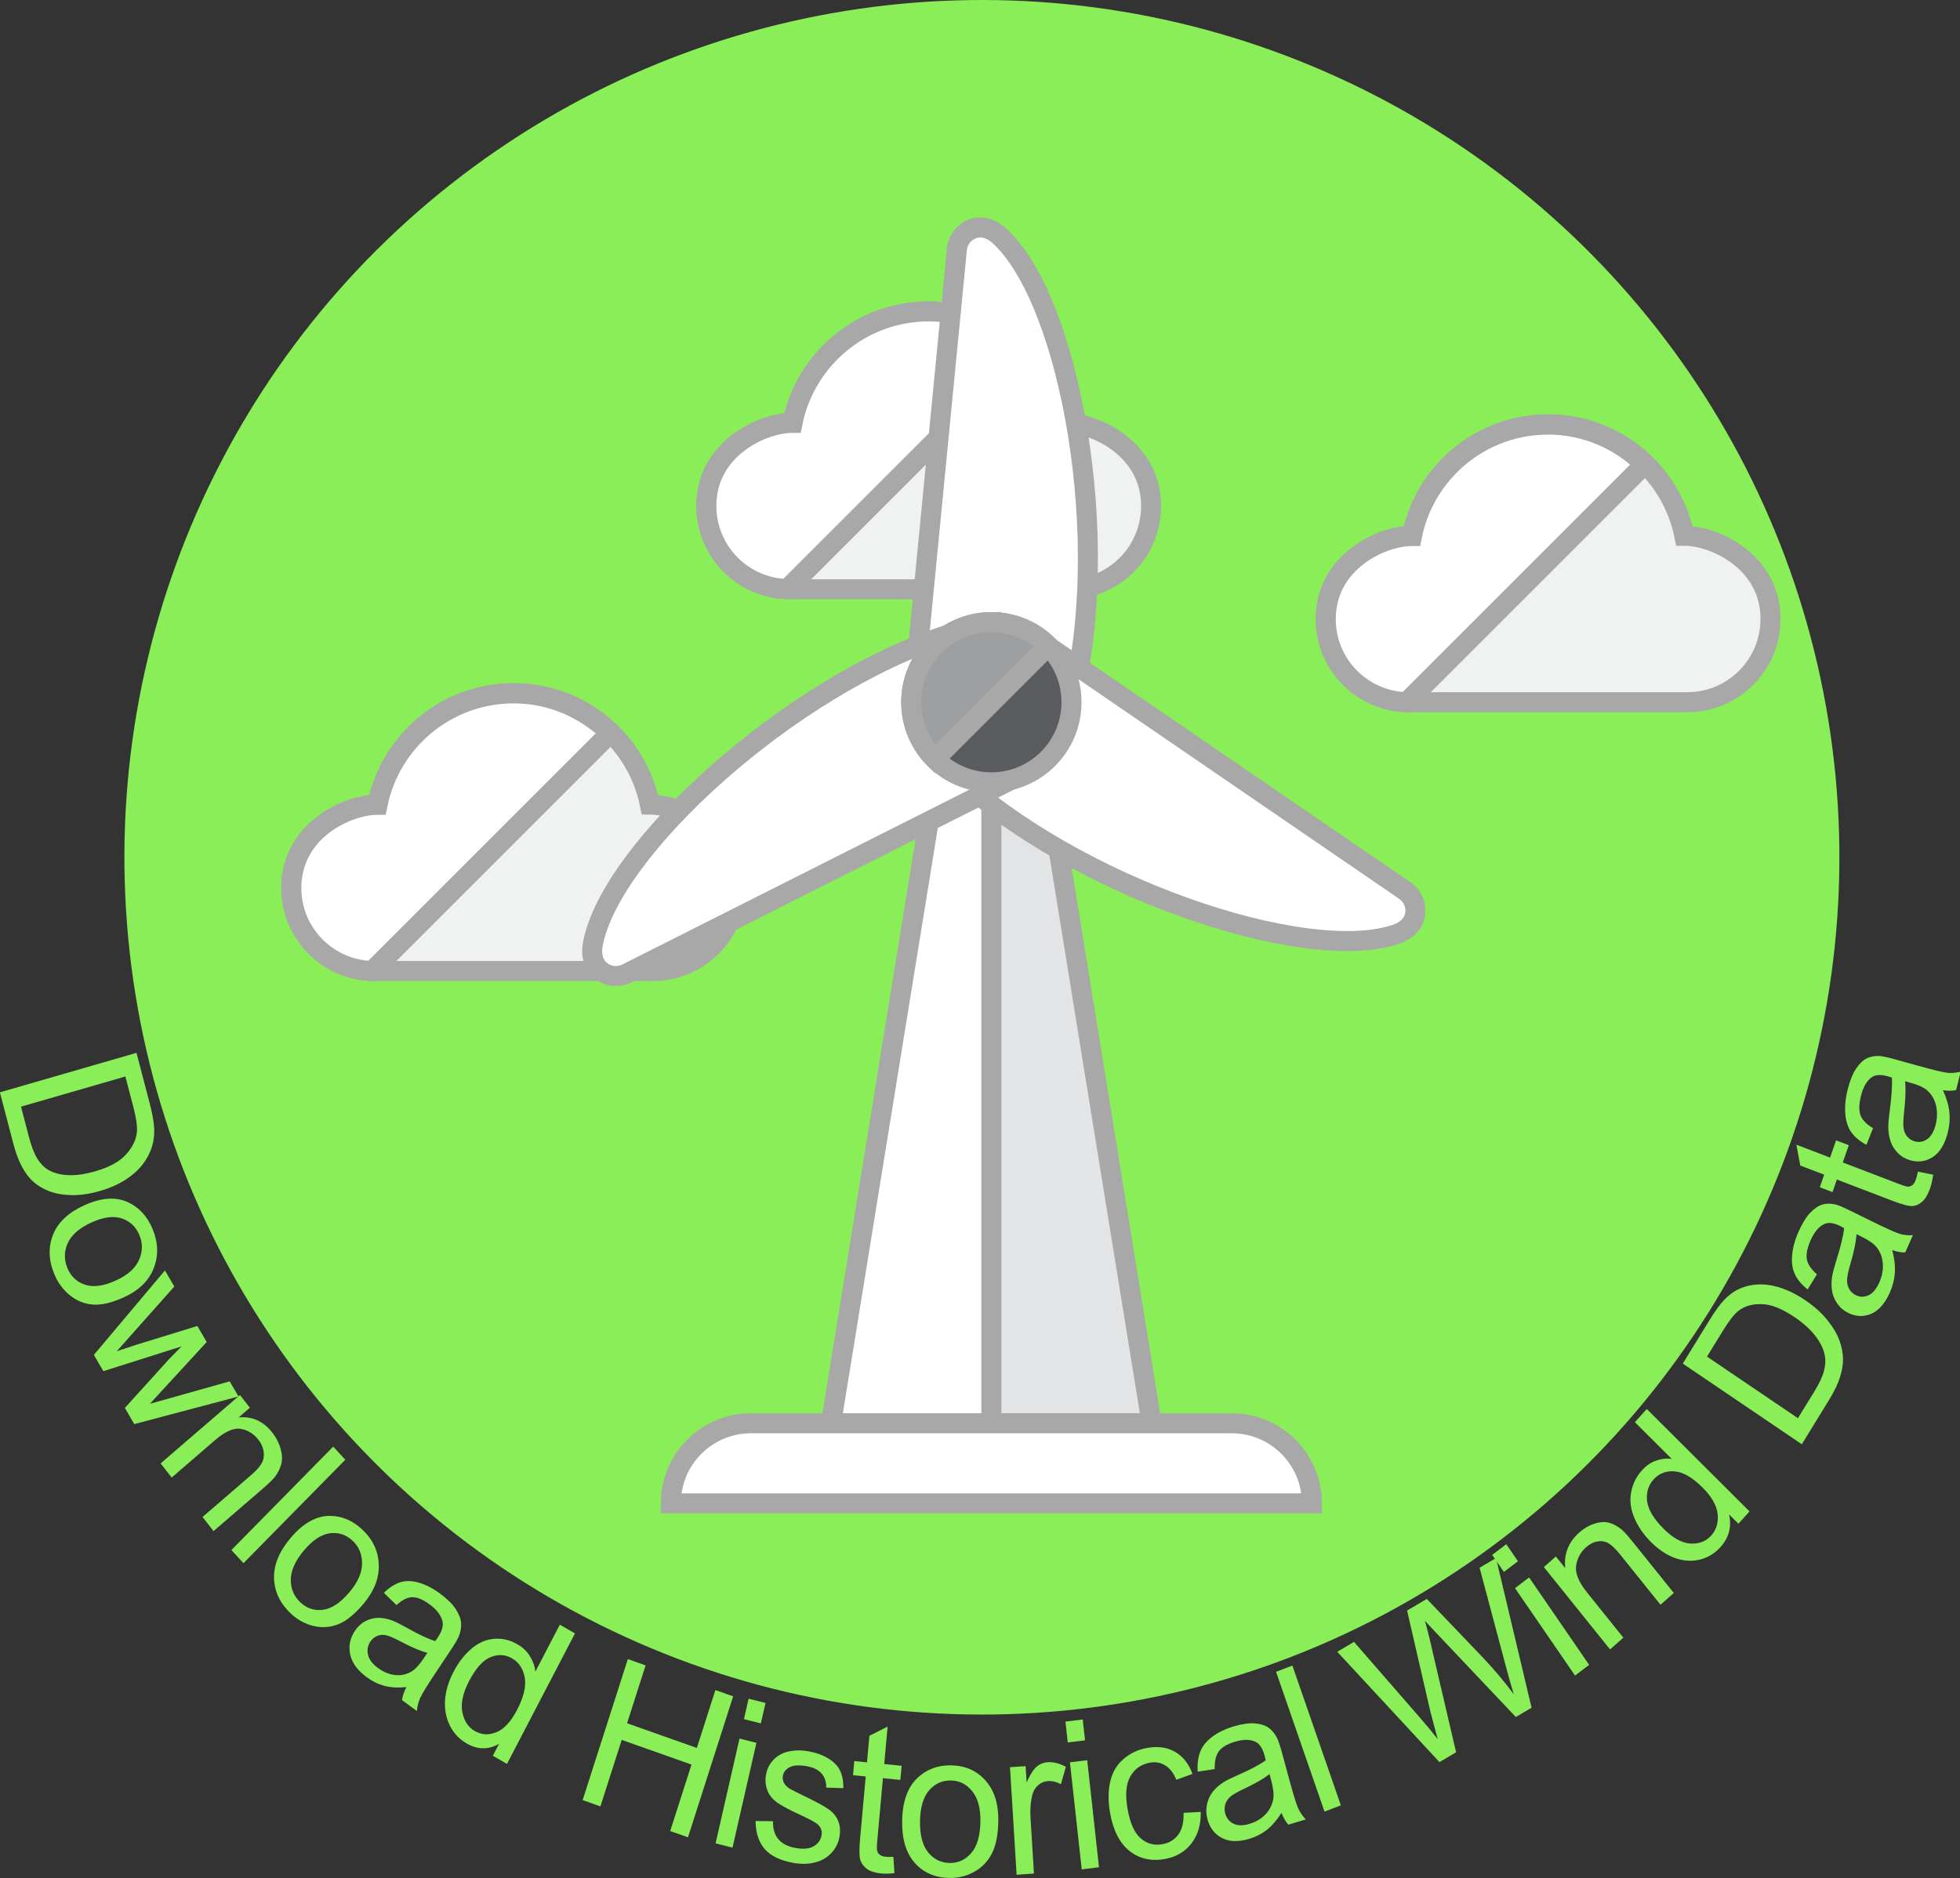 <?xml version="1.0" encoding="UTF-8" standalone="no"?>
<!-- Generator: Adobe Illustrator 17.1.0, SVG Export Plug-In . SVG Version: 6.00 Build 0)  -->

<svg
   xmlns:dc="http://purl.org/dc/elements/1.1/"
   xmlns:cc="http://creativecommons.org/ns#"
   xmlns:rdf="http://www.w3.org/1999/02/22-rdf-syntax-ns#"
   xmlns:svg="http://www.w3.org/2000/svg"
   xmlns="http://www.w3.org/2000/svg"
   xmlns:sodipodi="http://sodipodi.sourceforge.net/DTD/sodipodi-0.dtd"
   xmlns:inkscape="http://www.inkscape.org/namespaces/inkscape"
   version="1.0"
   x="0px"
   y="0px"
   width="125.716"
   height="120.485"
   viewBox="0 0 125.716 120.485"
   xml:space="preserve"
   id="svg56"
   sodipodi:docname="wind_tu_2.svg"
   inkscape:version="0.92.4 (5da689c313, 2019-01-14)"><rect x="0" y="0" width="125.716" height="120.485" fill="#333333" stroke="none"/><defs
   id="defs60"><inkscape:path-effect
   effect="spiro"
   id="path-effect981"
   is_visible="true" /><inkscape:path-effect
   effect="spiro"
   id="path-effect977"
   is_visible="true" />
	
	

		
		
		
		
		
		
		
		
		
		
		
		
	</defs><sodipodi:namedview
   pagecolor="#ffffff"
   bordercolor="#666666"
   borderopacity="1"
   objecttolerance="10"
   gridtolerance="10"
   guidetolerance="10"
   inkscape:pageopacity="0"
   inkscape:pageshadow="2"
   inkscape:window-width="1920"
   inkscape:window-height="1017"
   id="namedview58"
   showgrid="false"
   inkscape:zoom="4.2909091"
   inkscape:cx="93.676398"
   inkscape:cy="37.415428"
   inkscape:window-x="-8"
   inkscape:window-y="-8"
   inkscape:window-maximized="1"
   inkscape:current-layer="svg56"
   showguides="true"
   inkscape:guide-bbox="true"
   fit-margin-top="0"
   fit-margin-left="0"
   fit-margin-right="0"
   fit-margin-bottom="0" />
<g
   id="Artboard"
   transform="translate(7.979,-3.3512414e-6)">
</g>
<circle
   id="circle3"
   r="55"
   cy="-60.686"
   cx="-57.521"
   style="fill:#8aee59;fill-opacity:1"
   transform="rotate(174.597)" /><g
   style="stroke:#a8a8a8;stroke-opacity:1"
   id="g7"
   transform="matrix(1.285,0,0,1.285,-7.088,-15.343)">
			<path
   style="fill:#e2e4e5;stroke:#a8a8a8;stroke-opacity:1"
   d="M 57.645,49.979 C 56.939,50.607 56.019,51 55,51 53.981,51 53.061,50.607 52.355,49.979 L 47,83 h 16 z"
   id="path5"
   inkscape:connector-curvature="0" />
		</g><g
   style="fill:#ffffff;fill-opacity:1;stroke:#a8a8a8;stroke-width:1;stroke-miterlimit:4;stroke-dasharray:none;stroke-opacity:1"
   id="g11"
   transform="matrix(1.285,0,0,1.285,-7.088,-15.343)">
			<path
   style="fill:#ffffff;fill-opacity:1;stroke:#a8a8a8;stroke-width:1;stroke-miterlimit:4;stroke-dasharray:none;stroke-opacity:1"
   d="m 55,51 c -1.019,0 -1.939,-0.393 -2.645,-1.021 L 47,83 h 8 z"
   id="path9"
   inkscape:connector-curvature="0" />
		</g><g
   id="g4823"
   transform="translate(30.818,0.466)"><g
     transform="matrix(1.285,0,0,1.285,-15.067,-15.343)"
     id="g31"
     style="stroke:#a8a8a8;stroke-opacity:1">
			<path
   inkscape:connector-curvature="0"
   id="path29"
   d="M 45.2,36.838 C 45.2,39.141 43.341,41 41.037,41 H 27.163 C 24.859,41 23,39.141 23,36.838 c 0,-2.843 2.775,-4.149 4.301,-4.149 0.638,-3.177 3.441,-5.564 6.799,-5.564 3.358,0 6.161,2.386 6.799,5.564 1.526,0 4.301,1.307 4.301,4.149 z"
   style="fill:#f0f1f1;stroke:#a8a8a8;stroke-opacity:1" />
		</g><g
     transform="matrix(1.285,0,0,1.285,-15.067,-15.343)"
     id="g39"
     style="stroke:#a8a8a8;stroke-opacity:1">
			<path
   inkscape:connector-curvature="0"
   id="path37"
   d="m 34.1,27.125 c -3.358,0 -6.161,2.386 -6.799,5.564 -1.526,0 -4.301,1.305 -4.301,4.148 0,2.26 1.793,4.082 4.037,4.15 L 38.918,29.106 C 37.669,27.89 35.98,27.125 34.1,27.125 Z"
   style="fill:#ffffff;stroke:#a8a8a8;stroke-opacity:1" />
		</g></g><g
   style="stroke:#a8a8a8;stroke-opacity:1"
   id="g15"
   transform="matrix(1.285,0,0,1.285,-7.088,-15.343)">
			<path
   style="fill:#ffffff;stroke:#a8a8a8;stroke-opacity:1"
   d="m 58.998,47 c 2.086,-8.035 -0.053,-20.028 -3.582,-23.274 -0.36,-0.331 -0.821,-0.525 -1.288,-0.381 -0.467,0.144 -0.802,0.554 -0.849,1.041 L 51.077,47 Z"
   id="path13"
   inkscape:connector-curvature="0" />
		</g><g
   style="stroke:#a8a8a8;stroke-opacity:1"
   id="g19"
   transform="matrix(1.285,0,0,1.285,-7.088,-15.343)">
			<path
   style="fill:#ffffff;stroke:#a8a8a8;stroke-opacity:1"
   d="m 53.071,50.502 c 6.031,5.704 17.568,9.617 22.114,8.091 0.463,-0.155 0.856,-0.466 0.955,-0.944 0.099,-0.478 -0.099,-0.97 -0.502,-1.246 L 56.893,43.563 Z"
   id="path17"
   inkscape:connector-curvature="0" />
		</g><g
   id="g4817-4"
   transform="translate(-49.515,17.245)"><g
     transform="matrix(1.285,0,0,1.285,-15.067,-15.343)"
     id="g35-9"
     style="stroke:#a8a8a8;stroke-opacity:1"><path
       inkscape:connector-curvature="0"
       id="path33-4"
       d="M 87,42.838 C 87,45.141 85.141,47 82.837,47 H 68.962 C 66.659,47 64.8,45.141 64.8,42.838 c 0,-2.843 2.775,-4.149 4.301,-4.149 0.638,-3.177 3.441,-5.564 6.799,-5.564 3.358,0 6.16,2.386 6.799,5.564 1.526,0 4.301,1.307 4.301,4.149 z"
       style="fill:#f0f1f1;stroke:#a8a8a8;stroke-opacity:1" /></g><g
     transform="matrix(1.285,0,0,1.285,-15.067,-15.343)"
     id="g43-1"
     style="stroke:#a8a8a8;stroke-opacity:1"><path
       inkscape:connector-curvature="0"
       id="path41-1"
       d="m 75.9,33.138 c -3.358,0 -6.161,2.386 -6.799,5.564 -1.526,0 -4.301,1.305 -4.301,4.148 0,2.26 1.793,4.082 4.037,4.15 L 80.718,35.119 C 79.469,33.903 77.78,33.138 75.9,33.138 Z"
       style="fill:#ffffff;stroke:#a8a8a8;stroke-opacity:1" /></g></g><g
   style="stroke:#a8a8a8;stroke-opacity:1"
   id="g23"
   transform="matrix(1.285,0,0,1.285,-7.088,-15.343)">
			<path
   style="fill:#ffffff;stroke:#a8a8a8;stroke-opacity:1"
   d="m 52.863,43.621 c -7.906,2.531 -16.899,10.748 -17.757,15.466 -0.087,0.481 -0.005,0.975 0.366,1.292 0.371,0.318 0.897,0.381 1.333,0.161 L 57.096,50.316 Z"
   id="path21"
   inkscape:connector-curvature="0" />
		</g><g
   style="stroke:#a8a8a8;stroke-opacity:1"
   id="g27"
   transform="matrix(1.285,0,0,1.285,-7.088,-15.343)">
			<path
   style="fill:#ffffff;stroke:#a8a8a8;stroke-opacity:1"
   d="M 71,87 H 39 c 0,-2.209 1.791,-4 4,-4 h 24 c 2.209,0 4,1.791 4,4 z"
   id="path25"
   inkscape:connector-curvature="0" />
		</g><g
   id="g4817"
   transform="translate(16.835,-3.3512414e-6)"><g
     transform="matrix(1.285,0,0,1.285,-15.067,-15.343)"
     id="g35"
     style="stroke:#a8a8a8;stroke-opacity:1">
			<path
   inkscape:connector-curvature="0"
   id="path33"
   d="M 87,42.838 C 87,45.141 85.141,47 82.837,47 H 68.962 C 66.659,47 64.8,45.141 64.8,42.838 c 0,-2.843 2.775,-4.149 4.301,-4.149 0.638,-3.177 3.441,-5.564 6.799,-5.564 3.358,0 6.16,2.386 6.799,5.564 1.526,0 4.301,1.307 4.301,4.149 z"
   style="fill:#f0f1f1;stroke:#a8a8a8;stroke-opacity:1" />
		</g><g
     transform="matrix(1.285,0,0,1.285,-15.067,-15.343)"
     id="g43"
     style="stroke:#a8a8a8;stroke-opacity:1">
			<path
   inkscape:connector-curvature="0"
   id="path41"
   d="m 75.9,33.138 c -3.358,0 -6.161,2.386 -6.799,5.564 -1.526,0 -4.301,1.305 -4.301,4.148 0,2.26 1.793,4.082 4.037,4.15 L 80.718,35.119 C 79.469,33.903 77.78,33.138 75.9,33.138 Z"
   style="fill:#ffffff;stroke:#a8a8a8;stroke-opacity:1" />
		</g></g><g
   style="stroke:#a8a8a8;stroke-opacity:1"
   id="g47"
   transform="matrix(1.285,0,0,1.285,-7.088,-15.343)">
			<circle
   style="fill:#5b5c5f;stroke:#a8a8a8;stroke-opacity:1"
   cx="55"
   cy="47"
   r="4"
   id="circle45" />
		</g><g
   style="stroke:#a8a8a8;stroke-opacity:1"
   id="g51"
   transform="matrix(1.285,0,0,1.285,-7.088,-15.343)">
			<path
   style="fill:#9e9fa0;stroke:#a8a8a8;stroke-opacity:1"
   d="m 55,43 c -2.209,0 -4,1.791 -4,4 0,1.111 0.454,2.115 1.185,2.839 l 5.654,-5.654 C 57.115,43.454 56.111,43 55,43 Z"
   id="path49"
   inkscape:connector-curvature="0" />
		</g>
<g
   aria-label="Download Historical Wind Data"
   transform="matrix(0.952,0,0,1,13.308,2.797)"
   style="font-style:normal;font-variant:normal;font-weight:normal;font-stretch:normal;font-size:13.333px;line-height:1.25;font-family:Arial;-inkscape-font-specification:'Arial, Normal';font-variant-ligatures:normal;font-variant-caps:normal;font-variant-numeric:normal;font-feature-settings:normal;text-align:start;letter-spacing:-0.072px;word-spacing:0px;writing-mode:lr-tb;text-anchor:start;fill:#8aee59;fill-opacity:1;stroke:none"
   id="text4854"><path
     d="m -13.985,67.283 9.202,-2.533 0.872,3.17 q 0.295,1.073 0.319,1.675 0.036,0.841 -0.288,1.531 -0.415,0.897 -1.277,1.52 -0.854,0.627 -2.084,0.965 -1.048,0.289 -1.925,0.267 -0.877,-0.022 -1.516,-0.258 -0.633,-0.238 -1.066,-0.611 -0.426,-0.369 -0.761,-0.972 -0.333,-0.597 -0.563,-1.432 z m 1.421,0.919 0.541,1.965 q 0.251,0.91 0.562,1.378 0.313,0.474 0.705,0.697 0.552,0.314 1.346,0.352 0.802,0.043 1.844,-0.244 1.444,-0.397 2.084,-1.087 0.649,-0.685 0.726,-1.435 0.054,-0.541 -0.245,-1.627 l -0.532,-1.933 z"
     style="font-style:normal;font-variant:normal;font-weight:normal;font-stretch:normal;font-size:13.333px;font-family:Arial;-inkscape-font-specification:'Arial, Normal';font-variant-ligatures:normal;font-variant-caps:normal;font-variant-numeric:normal;font-feature-settings:normal;text-align:start;letter-spacing:-0.072px;writing-mode:lr-tb;text-anchor:start;fill:#8aee59;fill-opacity:1"
     id="path6367"
     inkscape:connector-curvature="0" /><path
     d="m -8.3,74.53 q 1.761,-0.765 3.035,-0.155 1.06,0.512 1.571,1.688 0.568,1.308 0.069,2.511 -0.493,1.201 -2.004,1.858 -1.224,0.532 -2.09,0.468 -0.857,-0.061 -1.551,-0.597 -0.692,-0.53 -1.052,-1.36 -0.579,-1.332 -0.083,-2.527 0.498,-1.189 2.105,-1.887 z m 0.48,1.105 q -1.218,0.529 -1.596,1.325 -0.372,0.793 -0.022,1.6 0.348,0.8 1.188,1.067 0.84,0.267 2.088,-0.276 1.176,-0.511 1.546,-1.311 0.378,-0.796 0.033,-1.59 -0.35,-0.806 -1.184,-1.075 -0.834,-0.269 -2.052,0.26 z"
     style="font-style:normal;font-variant:normal;font-weight:normal;font-stretch:normal;font-size:13.333px;font-family:Arial;-inkscape-font-specification:'Arial, Normal';font-variant-ligatures:normal;font-variant-caps:normal;font-variant-numeric:normal;font-feature-settings:normal;text-align:start;letter-spacing:-0.072px;writing-mode:lr-tb;text-anchor:start;fill:#8aee59;fill-opacity:1"
     id="path6369"
     inkscape:connector-curvature="0" /><path
     d="m -7.655,84.129 4.788,-5.418 0.633,1.032 -2.827,3.024 -1.051,1.126 q 0.108,-0.036 1.403,-0.44 l 4.027,-1.179 0.63,1.027 -2.878,2.979 -0.946,0.985 1.345,-0.359 4.027,-1.08 0.596,0.971 -7.024,1.772 -0.636,-1.038 2.954,-3.103 0.865,-0.844 -5.266,1.588 z"
     style="font-style:normal;font-variant:normal;font-weight:normal;font-stretch:normal;font-size:13.333px;font-family:Arial;-inkscape-font-specification:'Arial, Normal';font-variant-ligatures:normal;font-variant-caps:normal;font-variant-numeric:normal;font-feature-settings:normal;text-align:start;letter-spacing:-0.072px;writing-mode:lr-tb;text-anchor:start;fill:#8aee59;fill-opacity:1"
     id="path6371"
     inkscape:connector-curvature="0" /><path
     d="m -3.156,91.091 5.344,-4.387 0.669,0.815 -0.76,0.624 q 1.364,-0.134 2.277,0.978 0.397,0.483 0.551,1.03 0.164,0.548 0.047,0.981 -0.117,0.433 -0.438,0.831 -0.21,0.257 -0.839,0.773 L 0.409,95.434 -0.334,94.528 2.916,91.859 Q 3.47,91.405 3.655,91.076 3.845,90.743 3.783,90.339 3.73,89.936 3.432,89.574 2.957,88.995 2.243,88.874 1.533,88.758 0.506,89.601 l -2.918,2.396 z"
     style="font-style:normal;font-variant:normal;font-weight:normal;font-stretch:normal;font-size:13.333px;font-family:Arial;-inkscape-font-specification:'Arial, Normal';font-variant-ligatures:normal;font-variant-caps:normal;font-variant-numeric:normal;font-feature-settings:normal;text-align:start;letter-spacing:-0.072px;writing-mode:lr-tb;text-anchor:start;fill:#8aee59;fill-opacity:1"
     id="path6373"
     inkscape:connector-curvature="0" /><path
     d="m 1.611,96.649 6.86,-6.636 0.815,0.842 -6.86,6.636 z"
     style="font-style:normal;font-variant:normal;font-weight:normal;font-stretch:normal;font-size:13.333px;font-family:Arial;-inkscape-font-specification:'Arial, Normal';font-variant-ligatures:normal;font-variant-caps:normal;font-variant-numeric:normal;font-feature-settings:normal;text-align:start;letter-spacing:-0.072px;writing-mode:lr-tb;text-anchor:start;fill:#8aee59;fill-opacity:1"
     id="path6375"
     inkscape:connector-curvature="0" /><path
     d="m 5.59,95.885 q 1.27,-1.441 2.682,-1.429 1.177,0.013 2.139,0.861 1.07,0.943 1.129,2.244 0.063,1.297 -1.026,2.533 -0.882,1.001 -1.693,1.311 -0.802,0.309 -1.658,0.118 -0.851,-0.186 -1.53,-0.784 -1.089,-0.96 -1.148,-2.252 -0.054,-1.288 1.104,-2.602 z m 0.904,0.796 q -0.878,0.996 -0.882,1.878 -4.67e-5,0.876 0.659,1.458 0.655,0.577 1.528,0.462 0.874,-0.115 1.773,-1.136 0.848,-0.962 0.843,-1.843 0.004,-0.881 -0.645,-1.454 Q 9.111,95.464 8.241,95.574 7.372,95.684 6.494,96.681 Z"
     style="font-style:normal;font-variant:normal;font-weight:normal;font-stretch:normal;font-size:13.333px;font-family:Arial;-inkscape-font-specification:'Arial, Normal';font-variant-ligatures:normal;font-variant-caps:normal;font-variant-numeric:normal;font-feature-settings:normal;text-align:start;letter-spacing:-0.072px;writing-mode:lr-tb;text-anchor:start;fill:#8aee59;fill-opacity:1"
     id="path6377"
     inkscape:connector-curvature="0" /><path
     d="m 13.398,105.442 q -0.851,0.08 -1.477,-0.08 -0.621,-0.157 -1.187,-0.552 -0.934,-0.653 -1.118,-1.457 -0.181,-0.81 0.316,-1.519 0.291,-0.416 0.717,-0.627 0.435,-0.212 0.884,-0.208 0.455,0.008 0.914,0.17 0.335,0.123 0.954,0.453 1.26,0.675 1.944,0.867 0.143,-0.194 0.181,-0.247 0.41,-0.587 0.306,-1.017 -0.14,-0.583 -0.866,-1.09 -0.678,-0.474 -1.171,-0.461 -0.484,0.011 -1.061,0.505 l -0.849,-0.785 q 0.55,-0.513 1.101,-0.676 0.555,-0.168 1.248,0.022 0.697,0.185 1.428,0.697 0.726,0.507 1.06,0.995 0.334,0.488 0.365,0.899 0.034,0.405 -0.156,0.86 -0.124,0.279 -0.571,0.919 l -0.896,1.28 q -0.937,1.339 -1.128,1.738 -0.182,0.397 -0.228,0.849 l -1.003,-0.702 q 0.06,-0.403 0.297,-0.833 z m 1.42,-2.201 q -0.672,-0.152 -1.822,-0.734 -0.652,-0.329 -0.972,-0.394 -0.32,-0.065 -0.599,0.05 -0.275,0.109 -0.451,0.36 -0.269,0.384 -0.16,0.842 0.114,0.461 0.674,0.853 0.555,0.388 1.155,0.45 0.604,0.057 1.101,-0.223 0.382,-0.217 0.826,-0.852 z"
     style="font-style:normal;font-variant:normal;font-weight:normal;font-stretch:normal;font-size:13.333px;font-family:Arial;-inkscape-font-specification:'Arial, Normal';font-variant-ligatures:normal;font-variant-caps:normal;font-variant-numeric:normal;font-feature-settings:normal;text-align:start;letter-spacing:-0.072px;writing-mode:lr-tb;text-anchor:start;fill:#8aee59;fill-opacity:1"
     id="path6379"
     inkscape:connector-curvature="0" /><path
     d="m 19.226,109.845 0.419,-0.765 q -1.071,0.587 -2.19,-0.026 -0.725,-0.397 -1.118,-1.131 -0.387,-0.731 -0.333,-1.629 0.063,-0.901 0.572,-1.832 0.497,-0.908 1.203,-1.479 0.709,-0.577 1.53,-0.639 0.821,-0.063 1.569,0.347 0.548,0.3 0.848,0.769 0.303,0.463 0.369,0.981 l 1.644,-3.004 1.022,0.56 -4.583,8.372 z m -1.593,-4.805 q -0.638,1.165 -0.462,2.011 0.175,0.846 0.844,1.211 0.674,0.369 1.442,0.077 0.777,-0.295 1.396,-1.425 0.681,-1.245 0.521,-2.09 -0.161,-0.845 -0.863,-1.23 -0.685,-0.375 -1.454,-0.069 -0.763,0.31 -1.423,1.515 z"
     style="font-style:normal;font-variant:normal;font-weight:normal;font-stretch:normal;font-size:13.333px;font-family:Arial;-inkscape-font-specification:'Arial, Normal';font-variant-ligatures:normal;font-variant-caps:normal;font-variant-numeric:normal;font-feature-settings:normal;text-align:start;letter-spacing:-0.072px;writing-mode:lr-tb;text-anchor:start;fill:#8aee59;fill-opacity:1"
     id="path6381"
     inkscape:connector-curvature="0" /><path
     d="m 25.277,112.691 3.045,-9.046 1.197,0.403 -1.25,3.714 4.702,1.583 1.25,-3.714 1.197,0.403 -3.045,9.046 -1.197,-0.403 1.435,-4.264 -4.702,-1.583 -1.435,4.264 z"
     style="font-style:normal;font-variant:normal;font-weight:normal;font-stretch:normal;font-size:13.333px;font-family:Arial;-inkscape-font-specification:'Arial, Normal';font-variant-ligatures:normal;font-variant-caps:normal;font-variant-numeric:normal;font-feature-settings:normal;text-align:start;letter-spacing:-0.072px;writing-mode:lr-tb;text-anchor:start;fill:#8aee59;fill-opacity:1"
     id="path6383"
     inkscape:connector-curvature="0" /><path
     d="m 36.144,107.497 0.314,-1.311 1.14,0.273 -0.314,1.311 z m -1.91,7.971 1.611,-6.724 1.14,0.273 -1.611,6.724 z"
     style="font-style:normal;font-variant:normal;font-weight:normal;font-stretch:normal;font-size:13.333px;font-family:Arial;-inkscape-font-specification:'Arial, Normal';font-variant-ligatures:normal;font-variant-caps:normal;font-variant-numeric:normal;font-feature-settings:normal;text-align:start;letter-spacing:-0.072px;writing-mode:lr-tb;text-anchor:start;fill:#8aee59;fill-opacity:1"
     id="path6385"
     inkscape:connector-curvature="0" /><path
     d="m 36.928,114.034 1.173,0.013 q -0.02,0.703 0.355,1.143 0.381,0.441 1.171,0.574 0.796,0.135 1.235,-0.121 0.441,-0.262 0.514,-0.699 0.066,-0.392 -0.236,-0.674 -0.211,-0.194 -1.115,-0.591 -1.217,-0.536 -1.672,-0.85 -0.448,-0.32 -0.635,-0.774 -0.18,-0.46 -0.095,-0.96 0.077,-0.456 0.348,-0.806 0.278,-0.356 0.681,-0.552 0.303,-0.153 0.788,-0.21 0.492,-0.062 1.025,0.028 0.802,0.136 1.367,0.469 0.571,0.334 0.792,0.781 0.223,0.44 0.22,1.12 l -1.156,-0.037 q 0.012,-0.539 -0.31,-0.898 -0.316,-0.357 -0.99,-0.471 -0.796,-0.135 -1.181,0.071 -0.385,0.206 -0.444,0.559 -0.038,0.225 0.073,0.428 0.11,0.21 0.391,0.383 0.162,0.093 0.971,0.468 1.171,0.535 1.616,0.828 0.453,0.288 0.662,0.733 0.209,0.445 0.109,1.035 -0.098,0.578 -0.525,1.034 -0.42,0.451 -1.103,0.626 -0.682,0.169 -1.485,0.033 -1.329,-0.225 -1.935,-0.895 -0.6,-0.669 -0.609,-1.787 z"
     style="font-style:normal;font-variant:normal;font-weight:normal;font-stretch:normal;font-size:13.333px;font-family:Arial;-inkscape-font-specification:'Arial, Normal';font-variant-ligatures:normal;font-variant-caps:normal;font-variant-numeric:normal;font-feature-settings:normal;text-align:start;letter-spacing:-0.072px;writing-mode:lr-tb;text-anchor:start;fill:#8aee59;fill-opacity:1"
     id="path6387"
     inkscape:connector-curvature="0" /><path
     d="m 46.213,116.331 0.07,1.047 q -0.502,0.057 -0.891,0.02 -0.635,-0.06 -0.966,-0.295 -0.331,-0.234 -0.443,-0.572 -0.111,-0.344 -0.011,-1.394 l 0.377,-3.96 -0.856,-0.082 0.086,-0.907 0.856,0.082 0.162,-1.705 1.227,-0.59 -0.229,2.404 1.173,0.112 -0.086,0.907 -1.173,-0.112 -0.383,4.025 q -0.048,0.499 -0.003,0.647 0.051,0.149 0.179,0.246 0.135,0.098 0.394,0.123 0.194,0.018 0.516,0.003 z"
     style="font-style:normal;font-variant:normal;font-weight:normal;font-stretch:normal;font-size:13.333px;font-family:Arial;-inkscape-font-specification:'Arial, Normal';font-variant-ligatures:normal;font-variant-caps:normal;font-variant-numeric:normal;font-feature-settings:normal;text-align:start;letter-spacing:-0.072px;writing-mode:lr-tb;text-anchor:start;fill:#8aee59;fill-opacity:1"
     id="path6389"
     inkscape:connector-curvature="0" /><path
     d="m 46.803,114.018 q 0.034,-1.92 1.117,-2.826 0.905,-0.752 2.188,-0.73 1.426,0.025 2.314,0.978 0.888,0.947 0.86,2.594 -0.023,1.334 -0.44,2.095 -0.41,0.755 -1.186,1.164 -0.769,0.41 -1.674,0.394 -1.452,-0.025 -2.334,-0.972 -0.875,-0.946 -0.845,-2.698 z m 1.204,0.021 q -0.023,1.328 0.544,2.002 0.568,0.668 1.447,0.683 0.872,0.015 1.463,-0.638 0.591,-0.654 0.615,-2.014 0.022,-1.282 -0.552,-1.95 -0.568,-0.674 -1.433,-0.689 -0.879,-0.015 -1.47,0.632 -0.591,0.647 -0.614,1.975 z"
     style="font-style:normal;font-variant:normal;font-weight:normal;font-stretch:normal;font-size:13.333px;font-family:Arial;-inkscape-font-specification:'Arial, Normal';font-variant-ligatures:normal;font-variant-caps:normal;font-variant-numeric:normal;font-feature-settings:normal;text-align:start;letter-spacing:-0.072px;writing-mode:lr-tb;text-anchor:start;fill:#8aee59;fill-opacity:1"
     id="path6391"
     inkscape:connector-curvature="0" /><path
     d="m 54.515,117.481 -0.446,-6.9 1.052,-0.068 0.068,1.046 q 0.355,-0.76 0.678,-1.016 0.329,-0.256 0.739,-0.283 0.591,-0.038 1.226,0.299 l -0.333,1.111 q -0.445,-0.226 -0.874,-0.198 -0.383,0.025 -0.674,0.278 -0.291,0.247 -0.394,0.665 -0.155,0.636 -0.107,1.377 l 0.234,3.612 z"
     style="font-style:normal;font-variant:normal;font-weight:normal;font-stretch:normal;font-size:13.333px;font-family:Arial;-inkscape-font-specification:'Arial, Normal';font-variant-ligatures:normal;font-variant-caps:normal;font-variant-numeric:normal;font-feature-settings:normal;text-align:start;letter-spacing:-0.072px;writing-mode:lr-tb;text-anchor:start;fill:#8aee59;fill-opacity:1"
     id="path6393"
     inkscape:connector-curvature="0" /><path
     d="m 57.961,108.993 -0.155,-1.339 1.164,-0.135 0.155,1.339 z m 0.941,8.142 -0.794,-6.868 1.164,-0.135 0.794,6.868 z"
     style="font-style:normal;font-variant:normal;font-weight:normal;font-stretch:normal;font-size:13.333px;font-family:Arial;-inkscape-font-specification:'Arial, Normal';font-variant-ligatures:normal;font-variant-caps:normal;font-variant-numeric:normal;font-feature-settings:normal;text-align:start;letter-spacing:-0.072px;writing-mode:lr-tb;text-anchor:start;fill:#8aee59;fill-opacity:1"
     id="path6395"
     inkscape:connector-curvature="0" /><path
     d="m 65.76,113.508 1.161,-0.059 q 0.028,1.206 -0.619,2.012 -0.642,0.799 -1.756,1.002 -1.396,0.255 -2.414,-0.5 -1.012,-0.762 -1.323,-2.465 -0.201,-1.102 0.014,-1.994 0.214,-0.893 0.883,-1.438 0.673,-0.553 1.551,-0.713 1.108,-0.202 1.915,0.233 0.806,0.429 1.193,1.424 l -1.089,0.377 q -0.285,-0.656 -0.758,-0.927 -0.467,-0.272 -1.043,-0.167 -0.871,0.159 -1.301,0.886 -0.431,0.721 -0.185,2.072 0.25,1.371 0.888,1.896 0.638,0.526 1.484,0.371 0.679,-0.124 1.058,-0.623 0.379,-0.499 0.343,-1.386 z"
     style="font-style:normal;font-variant:normal;font-weight:normal;font-stretch:normal;font-size:13.333px;font-family:Arial;-inkscape-font-specification:'Arial, Normal';font-variant-ligatures:normal;font-variant-caps:normal;font-variant-numeric:normal;font-feature-settings:normal;text-align:start;letter-spacing:-0.072px;writing-mode:lr-tb;text-anchor:start;fill:#8aee59;fill-opacity:1"
     id="path6397"
     inkscape:connector-curvature="0" /><path
     d="m 72.362,113.51 q -0.475,0.71 -0.995,1.095 -0.514,0.383 -1.178,0.572 -1.096,0.312 -1.836,-0.053 -0.742,-0.371 -0.979,-1.204 -0.139,-0.488 -0.034,-0.952 0.11,-0.471 0.397,-0.817 0.294,-0.347 0.709,-0.601 0.307,-0.182 0.954,-0.454 1.319,-0.551 1.9,-0.96 -0.06,-0.233 -0.077,-0.296 -0.196,-0.689 -0.595,-0.88 -0.541,-0.259 -1.392,-0.017 -0.795,0.226 -1.097,0.617 -0.297,0.382 -0.278,1.142 l -1.145,0.163 q -0.051,-0.75 0.171,-1.28 0.22,-0.536 0.805,-0.953 0.584,-0.423 1.442,-0.667 0.852,-0.242 1.441,-0.193 0.589,0.049 0.927,0.285 0.336,0.229 0.568,0.664 0.138,0.272 0.352,1.024 l 0.427,1.503 q 0.447,1.572 0.635,1.972 0.193,0.392 0.514,0.713 l -1.177,0.335 q -0.275,-0.301 -0.459,-0.756 z m -0.81,-2.491 q -0.542,0.425 -1.72,0.949 -0.667,0.298 -0.919,0.505 -0.252,0.207 -0.34,0.496 -0.089,0.282 -0.005,0.577 0.128,0.451 0.552,0.655 0.43,0.203 1.087,0.016 0.651,-0.185 1.078,-0.611 0.425,-0.432 0.523,-0.995 0.073,-0.434 -0.139,-1.179 z"
     style="font-style:normal;font-variant:normal;font-weight:normal;font-stretch:normal;font-size:13.333px;font-family:Arial;-inkscape-font-specification:'Arial, Normal';font-variant-ligatures:normal;font-variant-caps:normal;font-variant-numeric:normal;font-feature-settings:normal;text-align:start;letter-spacing:-0.072px;writing-mode:lr-tb;text-anchor:start;fill:#8aee59;fill-opacity:1"
     id="path6399"
     inkscape:connector-curvature="0" /><path
     d="m 75.26,113.429 -3.265,-8.968 1.101,-0.401 3.265,8.968 z"
     style="font-style:normal;font-variant:normal;font-weight:normal;font-stretch:normal;font-size:13.333px;font-family:Arial;-inkscape-font-specification:'Arial, Normal';font-variant-ligatures:normal;font-variant-caps:normal;font-variant-numeric:normal;font-feature-settings:normal;text-align:start;letter-spacing:-0.072px;writing-mode:lr-tb;text-anchor:start;fill:#8aee59;fill-opacity:1"
     id="path6401"
     inkscape:connector-curvature="0" /><path
     d="m 83.004,110.254 -6.885,-7.078 1.129,-0.635 4.332,4.742 q 0.686,0.742 1.309,1.505 -0.432,-1.512 -0.49,-1.748 l -1.576,-6.508 1.328,-0.747 3.559,3.541 q 1.329,1.314 2.303,2.582 -0.285,-0.878 -0.604,-2.043 l -1.701,-6.08 1.107,-0.622 2.396,9.602 -1.061,0.597 -5.318,-5.353 q -0.668,-0.67 -0.81,-0.829 0.192,0.647 0.305,1.113 l 1.799,7.331 z"
     style="font-style:normal;font-variant:normal;font-weight:normal;font-stretch:normal;font-size:13.333px;font-family:Arial;-inkscape-font-specification:'Arial, Normal';font-variant-ligatures:normal;font-variant-caps:normal;font-variant-numeric:normal;font-feature-settings:normal;text-align:start;letter-spacing:-0.072px;writing-mode:lr-tb;text-anchor:start;fill:#8aee59;fill-opacity:1"
     id="path6403"
     inkscape:connector-curvature="0" /><path
     d="m 87.344,98.053 -0.788,-1.093 0.95,-0.686 0.788,1.093 z m 4.795,6.648 -4.045,-5.608 0.95,-0.686 4.045,5.608 z"
     style="font-style:normal;font-variant:normal;font-weight:normal;font-stretch:normal;font-size:13.333px;font-family:Arial;-inkscape-font-specification:'Arial, Normal';font-variant-ligatures:normal;font-variant-caps:normal;font-variant-numeric:normal;font-feature-settings:normal;text-align:start;letter-spacing:-0.072px;writing-mode:lr-tb;text-anchor:start;fill:#8aee59;fill-opacity:1"
     id="path6405"
     inkscape:connector-curvature="0" /><path
     d="m 94.498,103.025 -4.459,-5.284 0.806,-0.68 0.634,0.751 q -0.153,-1.362 0.947,-2.29 0.478,-0.403 1.023,-0.565 0.546,-0.171 0.98,-0.06 0.434,0.111 0.837,0.427 0.26,0.207 0.785,0.829 l 2.742,3.249 -0.896,0.756 -2.712,-3.214 q -0.462,-0.547 -0.793,-0.728 -0.335,-0.185 -0.738,-0.118 -0.402,0.058 -0.761,0.361 -0.572,0.483 -0.684,1.199 -0.106,0.712 0.75,1.727 l 2.435,2.886 z"
     style="font-style:normal;font-variant:normal;font-weight:normal;font-stretch:normal;font-size:13.333px;font-family:Arial;-inkscape-font-specification:'Arial, Normal';font-variant-ligatures:normal;font-variant-caps:normal;font-variant-numeric:normal;font-feature-settings:normal;text-align:start;letter-spacing:-0.072px;writing-mode:lr-tb;text-anchor:start;fill:#8aee59;fill-opacity:1"
     id="path6407"
     inkscape:connector-curvature="0" /><path
     d="m 103.146,94.96 -0.633,-0.601 q 0.293,1.185 -0.585,2.111 -0.569,0.6 -1.379,0.791 -0.806,0.187 -1.66,-0.095 -0.855,-0.291 -1.625,-1.022 -0.751,-0.713 -1.122,-1.541 -0.376,-0.833 -0.227,-1.643 0.149,-0.81 0.737,-1.428 0.43,-0.453 0.96,-0.624 0.525,-0.175 1.043,-0.105 l -2.484,-2.358 0.802,-0.845 6.922,6.571 z m -5.053,0.311 q 0.963,0.914 1.826,0.961 0.862,0.047 1.387,-0.506 0.529,-0.557 0.443,-1.375 -0.086,-0.827 -1.021,-1.714 -1.029,-0.977 -1.887,-1.038 -0.858,-0.061 -1.409,0.52 -0.538,0.567 -0.438,1.388 0.104,0.817 1.1,1.763 z"
     style="font-style:normal;font-variant:normal;font-weight:normal;font-stretch:normal;font-size:13.333px;font-family:Arial;-inkscape-font-specification:'Arial, Normal';font-variant-ligatures:normal;font-variant-caps:normal;font-variant-numeric:normal;font-feature-settings:normal;text-align:start;letter-spacing:-0.072px;writing-mode:lr-tb;text-anchor:start;fill:#8aee59;fill-opacity:1"
     id="path6409"
     inkscape:connector-curvature="0" /><path
     d="m 107.417,89.862 -8.019,-5.175 1.783,-2.762 q 0.604,-0.935 1.036,-1.354 0.603,-0.587 1.333,-0.805 0.946,-0.289 1.984,-0.06 1.036,0.219 2.108,0.911 0.914,0.59 1.482,1.258 0.568,0.669 0.818,1.302 0.244,0.63 0.254,1.203 0.008,0.563 -0.218,1.215 -0.223,0.646 -0.693,1.374 z m -0.261,-1.672 1.105,-1.712 q 0.512,-0.793 0.654,-1.337 0.145,-0.549 0.05,-0.99 -0.134,-0.621 -0.634,-1.238 -0.502,-0.626 -1.41,-1.212 -1.258,-0.812 -2.199,-0.83 -0.943,-0.027 -1.554,0.415 -0.439,0.321 -1.05,1.267 l -1.087,1.685 z"
     style="font-style:normal;font-variant:normal;font-weight:normal;font-stretch:normal;font-size:13.333px;font-family:Arial;-inkscape-font-specification:'Arial, Normal';font-variant-ligatures:normal;font-variant-caps:normal;font-variant-numeric:normal;font-feature-settings:normal;text-align:start;letter-spacing:-0.072px;writing-mode:lr-tb;text-anchor:start;fill:#8aee59;fill-opacity:1"
     id="path6411"
     inkscape:connector-curvature="0" /><path
     d="m 113.511,77.406 q 0.224,0.824 0.174,1.469 -0.048,0.639 -0.341,1.264 -0.484,1.031 -1.245,1.35 -0.767,0.316 -1.551,-0.052 -0.46,-0.216 -0.74,-0.599 -0.284,-0.392 -0.356,-0.836 -0.07,-0.45 0.012,-0.929 0.064,-0.351 0.283,-1.018 0.45,-1.357 0.522,-2.063 -0.215,-0.108 -0.274,-0.136 -0.648,-0.304 -1.055,-0.128 -0.55,0.238 -0.926,1.04 -0.351,0.749 -0.255,1.232 0.093,0.475 0.679,0.959 l -0.628,0.971 q -0.6,-0.454 -0.854,-0.969 -0.26,-0.518 -0.191,-1.233 0.064,-0.718 0.443,-1.526 0.376,-0.802 0.8,-1.214 0.424,-0.412 0.823,-0.513 0.394,-0.103 0.874,0.007 0.296,0.074 1.003,0.406 l 1.415,0.664 q 1.479,0.694 1.905,0.815 0.422,0.112 0.876,0.08 l -0.52,1.108 q -0.407,0.01 -0.872,-0.15 z m -2.411,-1.023 q -0.035,0.688 -0.412,1.921 -0.213,0.698 -0.222,1.025 -0.009,0.326 0.151,0.582 0.155,0.252 0.432,0.382 0.424,0.199 0.857,0.014 0.435,-0.191 0.725,-0.81 0.288,-0.613 0.246,-1.215 -0.047,-0.605 -0.408,-1.047 -0.279,-0.34 -0.981,-0.669 z"
     style="font-style:normal;font-variant:normal;font-weight:normal;font-stretch:normal;font-size:13.333px;font-family:Arial;-inkscape-font-specification:'Arial, Normal';font-variant-ligatures:normal;font-variant-caps:normal;font-variant-numeric:normal;font-feature-settings:normal;text-align:start;letter-spacing:-0.072px;writing-mode:lr-tb;text-anchor:start;fill:#8aee59;fill-opacity:1"
     id="path6413"
     inkscape:connector-curvature="0" /><path
     d="m 115.237,72.372 1.031,0.195 q -0.072,0.501 -0.205,0.868 -0.219,0.599 -0.529,0.861 -0.31,0.261 -0.665,0.284 -0.361,0.021 -1.352,-0.34 l -3.737,-1.362 -0.294,0.807 -0.856,-0.312 0.294,-0.807 -1.609,-0.586 -0.261,-1.336 2.269,0.827 0.404,-1.107 0.856,0.312 -0.404,1.107 3.798,1.385 q 0.471,0.172 0.626,0.166 0.157,-0.012 0.283,-0.112 0.129,-0.106 0.218,-0.35 0.067,-0.183 0.133,-0.499 z"
     style="font-style:normal;font-variant:normal;font-weight:normal;font-stretch:normal;font-size:13.333px;font-family:Arial;-inkscape-font-specification:'Arial, Normal';font-variant-ligatures:normal;font-variant-caps:normal;font-variant-numeric:normal;font-feature-settings:normal;text-align:start;letter-spacing:-0.072px;writing-mode:lr-tb;text-anchor:start;fill:#8aee59;fill-opacity:1"
     id="path6415"
     inkscape:connector-curvature="0" /><path
     d="m 116.927,67.147 q 0.368,0.771 0.434,1.415 0.067,0.637 -0.11,1.304 -0.292,1.101 -0.983,1.551 -0.698,0.448 -1.535,0.227 -0.491,-0.13 -0.835,-0.457 -0.349,-0.335 -0.5,-0.759 -0.149,-0.43 -0.155,-0.916 1.8e-4,-0.357 0.097,-1.052 0.2,-1.415 0.145,-2.124 -0.231,-0.068 -0.294,-0.085 -0.692,-0.183 -1.06,0.063 -0.499,0.333 -0.725,1.189 -0.212,0.799 -0.03,1.258 0.177,0.451 0.84,0.822 l -0.444,1.068 q -0.671,-0.339 -1.014,-0.8 -0.349,-0.463 -0.409,-1.179 -0.066,-0.718 0.162,-1.58 0.227,-0.856 0.57,-1.338 0.343,-0.482 0.718,-0.652 0.369,-0.172 0.861,-0.149 0.304,0.02 1.06,0.22 l 1.51,0.4 q 1.58,0.418 2.02,0.461 0.435,0.034 0.876,-0.078 l -0.313,1.183 q -0.399,0.083 -0.884,0.008 z m -2.555,-0.575 q 0.088,0.683 -0.062,1.964 -0.084,0.725 -0.035,1.048 0.049,0.323 0.253,0.545 0.198,0.221 0.493,0.299 0.453,0.12 0.845,-0.14 0.394,-0.266 0.569,-0.927 0.173,-0.655 0.025,-1.239 -0.155,-0.586 -0.588,-0.957 -0.336,-0.284 -1.085,-0.482 z"
     style="font-style:normal;font-variant:normal;font-weight:normal;font-stretch:normal;font-size:13.333px;font-family:Arial;-inkscape-font-specification:'Arial, Normal';font-variant-ligatures:normal;font-variant-caps:normal;font-variant-numeric:normal;font-feature-settings:normal;text-align:start;letter-spacing:-0.072px;writing-mode:lr-tb;text-anchor:start;fill:#8aee59;fill-opacity:1"
     id="path6417"
     inkscape:connector-curvature="0" /></g></svg>